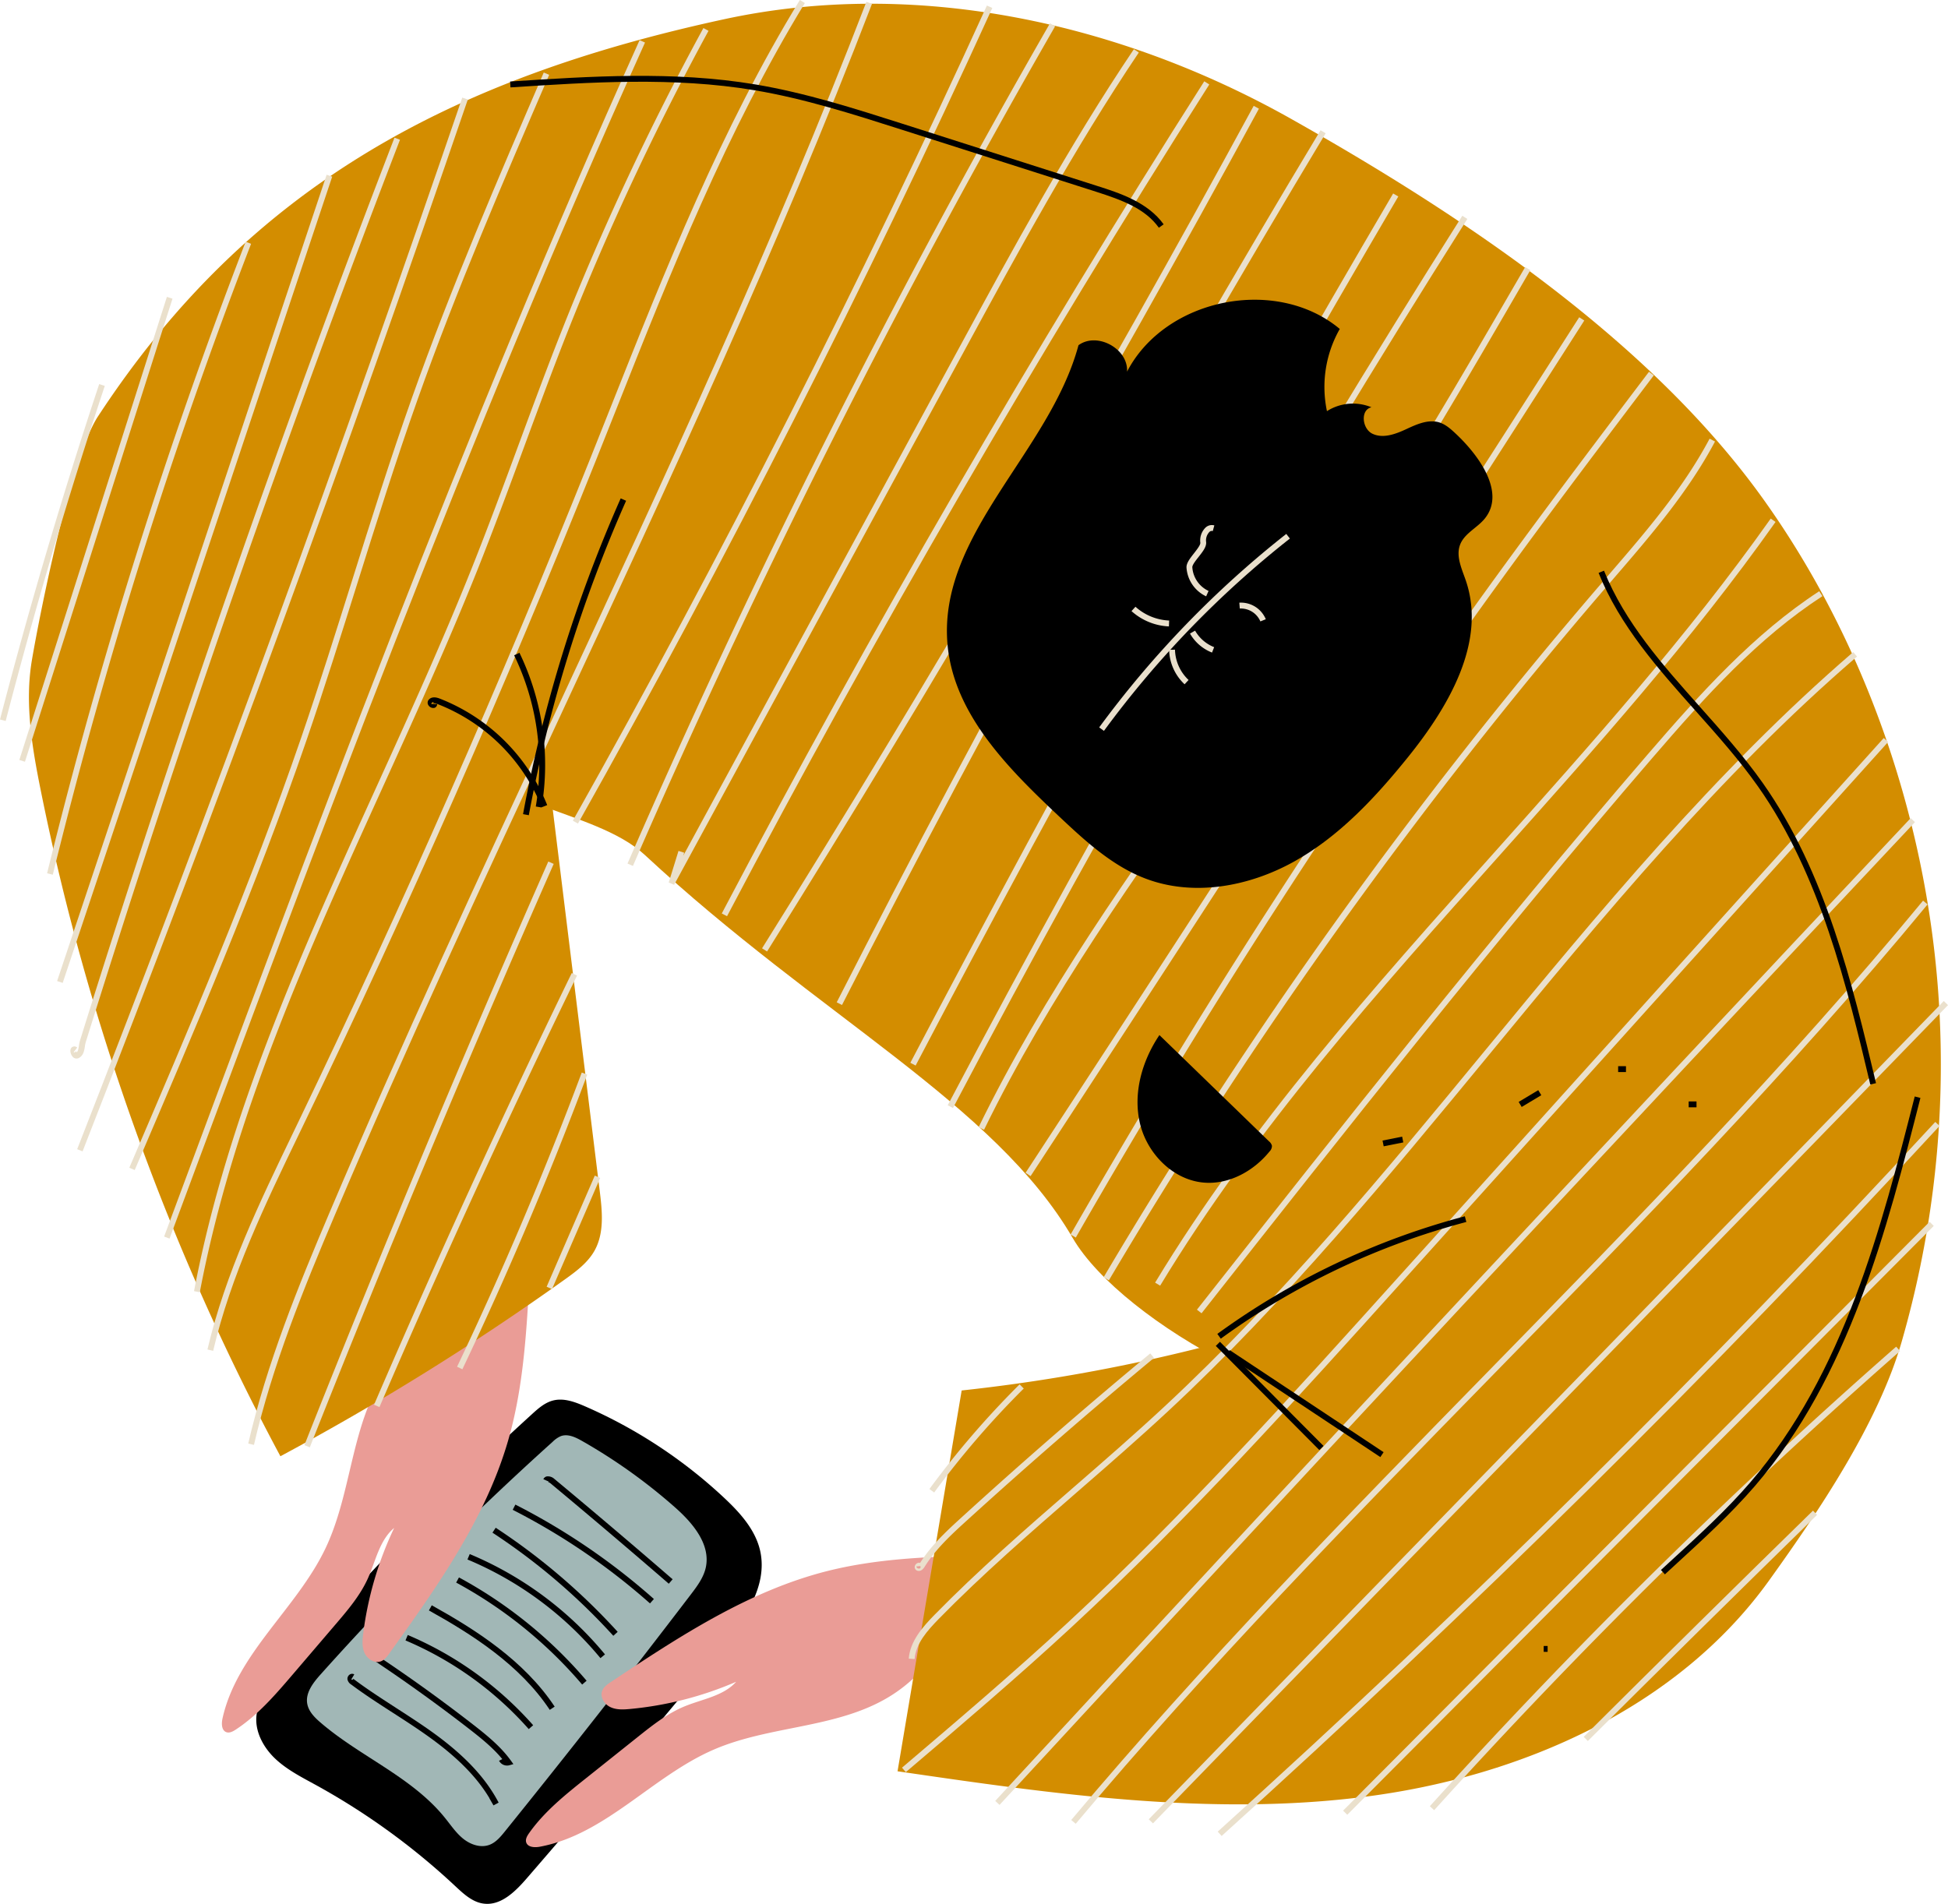<svg xmlns="http://www.w3.org/2000/svg" viewBox="0 0 1080.056 1055.782" style=""><g><title>study03_267338816</title><g data-name="Слой 2"><path d="M893.853 468.026l2.305-2.305 6.52 6.52-2.306 2.305z"></path><path d="M359.423 250.654l13.032-13.032 2.305 2.305-13.032 13.032z"></path><path d="M768.15 393.44c-102.89-105-248.89-167.77-395.89-165.39-14.46.24-29.53 1.25-42 8.5s-20.74 19.6-28.63 31.59c-28 42.55-57.27 91.18-46.89 141.05 8 38.36 74.16 38.33 102.86 65 96.35 89.51 193.93 138 237.17 212.37 27.26 46.91 140.59 109.68 191.39 90.6C820 764.43 845 734 858.93 700.62c21.84-52.23 19.74-112.58 1.25-166.09s-52.42-100.65-92.03-141.09z" fill="#d38d00"></path><path d="M401.44 830.57a272.24 272.24 0 0 0-77.14-50.72c-5.59-2.43-11.75-4.72-17.66-3.2-4.55 1.16-8.23 4.41-11.7 7.58a1620.42 1620.42 0 0 0-140.33 144.7c-5.71 6.67-11.62 14-12.44 22.73s3.94 17.49 10.41 23.61 14.54 10.21 22.34 14.49a383.79 383.79 0 0 1 77.41 56.1c4.61 4.31 9.58 9 15.84 9.79 9.55 1.26 17.56-6.71 23.87-14Q346.25 979 399 915.06c13.12-15.91 27-35.12 22.43-55.22-2.7-11.69-11.24-21.07-19.99-29.27z"></path><path d="M374.06 835.73a307.41 307.41 0 0 0-51.36-36.66c-3.61-2.05-7.85-4.09-11.75-2.66a14.75 14.75 0 0 0-4.55 3.15 1689.1 1689.1 0 0 0-128.59 128.92c-4.15 4.64-8.57 10.27-7.45 16.39.77 4.21 4 7.48 7.25 10.28 22 19 50.73 30.2 69 52.83 3.26 4 6.18 8.46 10.24 11.71s9.65 5.19 14.52 3.36c3.58-1.34 6.16-4.45 8.56-7.42q52.44-65 103.08-131.39c3.5-4.59 7.09-9.39 8.32-15 2.76-12.93-7.33-24.78-17.27-33.51z" fill="#a1b7b6"></path><path d="M240.21 960.93c-6.72-4.85-13.78-9.4-20.61-13.81-7.68-5-15.62-10.07-23-15.61a2.63 2.63 0 0 1-.72-.66.45.45 0 0 1-.17.48.92.92 0 0 1-.95 0l1.66-2.8a2.34 2.34 0 0 0-2.55.11 2.81 2.81 0 0 0-1.2 2.75 4.4 4.4 0 0 0 2 2.73c7.52 5.61 15.51 10.76 23.23 15.74 6.8 4.38 13.83 8.91 20.47 13.72 15.4 11.13 26 21.9 33 33.6h-.07l2.31 4 2.85-1.56c-7.22-13.71-18.71-26.01-36.25-38.69z"></path><path d="M262.13 956.22a899.288 899.288 0 0 0-53-38.15l-1.8 2.71c18 12 35.75 24.78 52.8 38 6.74 5.24 13.23 10.48 18.37 16.73l-1.8.92a5 5 0 0 0 4.43 2.66 4.64 4.64 0 0 0 1.28-.17l2.24-.63-1.35-1.89c-5.66-7.85-13.24-14.02-21.17-20.18z"></path><path d="M226.09 906.69l-1.27 3a190.48 190.48 0 0 1 68.34 49.18l2.45-2.15a193.67 193.67 0 0 0-69.52-50.03z"></path><path d="M239.39 890.22l-1.58 2.85c23.86 13.26 50.47 30.17 67 55.13l2.72-1.79c-16.92-25.55-43.94-42.74-68.14-56.19z"></path><path d="M254.47 874.76l-1.55 2.86a245.29 245.29 0 0 1 69.85 56.55l2.47-2.12a248.28 248.28 0 0 0-70.77-57.29z"></path><path d="M260.44 861.81l-1.26 3a191.52 191.52 0 0 1 73.73 54.71l2.52-2.07a194.71 194.71 0 0 0-74.99-55.64z"></path><path d="M274.84 847.21l-1.79 2.73a349.49 349.49 0 0 1 67 57.19l2.41-2.2a354 354 0 0 0-67.62-57.72z"></path><path d="M284.27 837.27a363.38 363.38 0 0 1 76.11 51.9l2.17-2.44a366.38 366.38 0 0 0-76.81-52.36z"></path><path d="M303.14 818.75a2.67 2.67 0 0 0-1.87 1.54l3 1.34a.59.59 0 0 1-.4.3 2.51 2.51 0 0 1 1.31.62c22 18.31 44.08 37.05 65.62 55.7l2.13-2.46a4380.338 4380.338 0 0 0-65.66-55.74 5.21 5.21 0 0 0-4.13-1.3z"></path><path d="M212.62 763.19c-18.1 28.37-17.67 64.9-32.09 95.3-15.89 33.51-49.2 58.33-57.17 94.51-.62 2.82-.56 6.61 2.15 7.58 1.73.61 3.59-.38 5.12-1.38 12.36-8.08 22.12-19.46 31.71-30.67l23.73-27.76c6.7-7.84 13.49-15.81 17.78-25.2 4.45-9.76 6.45-21.35 14.68-28.24a193.66 193.66 0 0 0-17.12 58.24c-.48 3.7-.82 7.61.68 11s5.47 6 9 4.75c2.1-.77 3.53-2.69 4.84-4.51 26.37-36.79 53.21-74.52 65.81-118 7.38-25.47 9.62-52.12 11.2-78.59-31.57 1.16-63.34 16.36-80.32 42.97z" fill="#ea9c96"></path><path d="M338.6 932.83c-1.86 1.24-3.83 2.61-4.67 4.68-1.41 3.46 1.07 7.52 4.44 9.14s7.28 1.41 11 1.06a193.33 193.33 0 0 0 58.79-15.08c-7.17 8-18.82 9.57-28.73 13.69-9.53 3.95-17.74 10.46-25.8 16.89L325.06 986c-11.54 9.19-23.25 18.56-31.75 30.62-1.06 1.5-2.11 3.32-1.56 5.07.87 2.75 4.67 2.94 7.5 2.42 36.46-6.72 62.44-39.13 96.46-53.85 30.88-13.37 67.38-11.66 96.36-28.77 27.18-16 43.48-47.26 45.68-78.76-26.51.66-53.22 2-78.93 8.46-43.89 11.05-82.53 36.56-120.22 61.64z" fill="#ea9c96"></path><path d="M978.43 277.9C915.44 189.18 810.79 119.41 716 66S507.91-12.37 401.56 10.65C251.38 43.14 138.4 102.42 54.27 231c-14.91 22.8-32 108.16-36.57 135-4.07 23.91.08 48.39 4.86 72.16a1344.37 1344.37 0 0 0 132.91 369.4 1446.41 1446.41 0 0 0 157.65-98c6.32-4.52 12.8-9.31 16.57-16.11 5.42-9.79 4.21-21.76 2.84-32.87Q317.82 541 303.09 421.49c-4.11-33.37-4.2-75.11 25.38-91.09 21.25-11.48 47.38-3 69.69 6.3A1258.48 1258.48 0 0 1 700.78 516c42.88 34.36 85.9 75.63 95.76 129.69 3.5 19.23 1.87 40.84-10.95 55.59-9.56 11-23.8 16.51-37.54 21.32a964 964 0 0 1-214.86 48.49l-35.55 211.17c86.06 12.58 173.41 25.18 259.67 14.06s172.8-49.18 223.52-119.83c27.61-38.46 60.68-87.39 73.68-132.92a554.83 554.83 0 0 0 21.34-169.16C1073 469.89 1039 363.16 978.43 277.9z" fill="#d38d00"></path><path d="M0 399l3.15.82C19.35 337.55 37.84 275 58.1 214l-3.1-1A2949.052 2949.052 0 0 0 0 399z" fill="#eae0cc"></path><path fill="#eae0cc" d="M10.725 421.439l81.809-256.804 3.106.99L13.83 422.427z"></path><path d="M26.11 484.29l3.16.77a2893.73 2893.73 0 0 1 109.94-349.85l-3-1.17a2896.2 2896.2 0 0 0-110.1 350.25z" fill="#eae0cc"></path><path fill="#eae0cc" d="M31.664 544.039l149.434-447.13 3.092 1.033-149.434 447.13z"></path><path d="M44.36 577a18.17 18.17 0 0 0-.59 2.86c-.28 1.85-.51 3.07-1.27 3.73a1.84 1.84 0 0 1-.25-.86 1 1 0 0 1-.57.69 1.17 1.17 0 0 1-.87.11l2-2.6a2.25 2.25 0 0 0-3.12 0c-1.24 1.29-.53 3.71.43 4.88a2.85 2.85 0 0 0 3.94.7c2.26-1.43 2.64-3.94 3-6.15a16.43 16.43 0 0 1 .47-2.38c52.4-168 111-336.33 174.24-500.47l-3.05-1.17C155.43 240.52 96.78 409 44.36 577z" fill="#eae0cc"></path><path d="M42.79 637.29l3 1.19c75-192 146.91-388.28 213.59-583.31l-3.08-1.05C189.67 249.1 117.82 445.31 42.79 637.29z" fill="#eae0cc"></path><path d="M228.5 220.34c-12 33.77-22.9 68.52-33.46 102.12-9 28.52-18.22 58-28.09 86.73-27.8 81-62.09 161-95.25 238.38l3 1.28c33.18-77.44 67.5-157.52 95.33-238.6 9.88-28.77 19.15-58.28 28.12-86.81 10.55-33.58 21.46-68.3 33.42-102 21.64-61 47.7-121.46 72.91-179.94l-3-1.29c-25.22 58.52-51.3 119.04-72.98 180.13z" fill="#eae0cc"></path><path d="M91 685.73l3 1.14C175.55 467.45 259.81 240.56 357.62 23.6l-3-1.34C256.79 239.32 172.51 466.26 91 685.73z" fill="#eae0cc"></path><path d="M311.54 183.11c-8.34 21.1-16.33 42.73-24.06 63.66-8.28 22.4-16.84 45.57-25.84 68.12-16.32 40.89-34.92 81.85-52.91 121.47-40.6 89.4-82.58 181.84-101.15 279.64l3.2.61c18.5-97.45 60.4-189.71 100.92-278.93 18-39.65 36.62-80.65 53-121.61 9-22.59 17.58-45.78 25.87-68.2 7.72-20.91 15.7-42.53 24-63.59A1510.26 1510.26 0 0 1 392.83 17.1L390 15.55a1515.71 1515.71 0 0 0-78.46 167.56z" fill="#eae0cc"></path><path d="M338.46 226.13q-5.59 14.13-11.23 28.23c-49.59 124-104.11 247.87-162 368.19l-2.58 5.36c-18.55 38.47-37.74 78.26-47.63 120.45l3.17.74c9.81-41.83 28.92-81.46 47.39-119.78l2.58-5.36c58-120.39 112.52-244.33 162.14-368.39q5.64-14.1 11.24-28.24C371.71 151.21 403 72.5 446.25 1.7L443.47 0C400 71 368.73 149.88 338.46 226.13z" fill="#eae0cc"></path><path d="M307.58 395.79c-42 90.32-85.45 183.71-125 276.93-17.13 40.35-34.71 83.46-44.95 127.81l3.18.73c10.17-44.09 27.69-87 44.76-127.27 39.55-93.17 83-186.54 125-276.83 59.63-128.21 121.3-260.8 172.89-395L480.37 1c-51.55 134.09-113.19 266.62-172.79 394.79z" fill="#eae0cc"></path><path d="M168.77 801.41l3 1.2C214.61 694.4 260.09 585.55 307 479.07l-3-1.31a9228.15 9228.15 0 0 0-135.23 323.65z" fill="#eae0cc"></path><path d="M207.39 779l3 1.29A5727.478 5727.478 0 0 1 319.93 541l-2.93-1.39A5708.046 5708.046 0 0 0 207.39 779z" fill="#eae0cc"></path><path d="M253.42 757.93l2.94 1.4c25.3-53.2 48.6-108.17 69.24-163.41l-3.05-1.14a2062.17 2062.17 0 0 1-69.13 163.15z" fill="#eae0cc"></path><path fill="#eae0cc" d="M303.073 713.566l26.709-61.632 2.991 1.296-26.709 61.632z"></path><path d="M317.6 455.12l2.84 1.6C403 309.89 480.3 157.71 550.18 4.43l-3-1.36c-69.81 153.21-147.06 305.3-229.58 452.05z" fill="#eae0cc"></path><path d="M347.92 478.89l3 1.32A4669.1 4669.1 0 0 1 585 14.58l-2.86-1.64a4674.51 4674.51 0 0 0-234.22 465.95z" fill="#eae0cc"></path><path d="M531.23 193.92l-152.4 280.6.51-1.65-3.15-1-5.42 17.53 3 1.27 160.36-295.18c30.18-55.57 61.39-113 97.28-166.37l-2.74-1.84c-35.97 53.45-67.22 110.99-97.44 166.64z" fill="#eae0cc"></path><path d="M400.18 506.56l2.92 1.53C485.52 351.4 575.48 196.21 670.48 46.85l-2.78-1.77c-95.05 149.44-185.05 304.7-267.52 461.48z" fill="#eae0cc"></path><path d="M422.51 525.89l2.79 1.75c95.26-152.26 187-309.51 272.7-467.37l-2.9-1.57c-85.67 157.8-177.37 314.99-272.59 467.19z" fill="#eae0cc"></path><path d="M463.91 555.83l2.93 1.49C550.22 393.81 640.43 231.17 735 73.92l-2.83-1.7c-94.61 157.31-184.85 320.02-268.26 483.61z" fill="#eae0cc"></path><path d="M504.74 589.36l2.92 1.54c85-162 175.07-324.14 267.62-481.94l-2.85-1.67C679.86 265.14 589.8 427.33 504.74 589.36z" fill="#eae0cc"></path><path d="M525.45 612.93l2.92 1.54c88.1-167.34 184-333.23 285.19-493.06l-2.79-1.76c-101.19 159.9-197.18 325.87-285.32 493.28z" fill="#eae0cc"></path><path d="M736.48 327.63c-20 30-41.36 60-62 89-47.1 66.03-95.79 134.37-131.89 208.44l3 1.46c36-73.85 84.59-142 131.6-208 20.67-29 42-59 62.07-89 38.89-58.4 74.65-120.09 109.23-179.74l-2.88-1.67c-34.56 59.56-70.3 121.2-109.13 179.51z" fill="#eae0cc"></path><path d="M568.61 650.39l2.79 1.83c102.72-157 206-316.6 307-474.48l-2.82-1.8a55393.03 55393.03 0 0 1-306.97 474.45z" fill="#eae0cc"></path><path d="M914 206.52c-24.61 32.52-50.05 66.15-74.57 99.61a4033.18 4033.18 0 0 0-245.85 378.48l2.89 1.67A4028.6 4028.6 0 0 1 842.1 308.11c24.5-33.44 49.94-67.06 74.54-99.57l.3-.39-2.66-2z" fill="#eae0cc"></path><path d="M892.17 318.52l-4.54 5.27a2692 2692 0 0 0-275.73 384.5l2.91 1.72A2688.72 2688.72 0 0 1 890.19 326l4.53-5.26c20.34-23.58 41.37-48 56.16-75.9l-3-1.58c-14.6 27.59-35.5 51.82-55.71 75.26z" fill="#eae0cc"></path><path d="M829 472.18c-66.78 74.73-135.83 152-188.56 239.1l2.79 1.68c52.57-86.82 121.52-164 188.2-238.61 52.53-58.8 106.85-119.59 153-184.9l-2.66-1.88C935.69 352.73 881.43 413.45 829 472.18z" fill="#eae0cc"></path><path d="M913.26 418.69C827.06 518.79 744 624.27 663.63 726.28l2.56 2c80.33-102 163.39-207.44 249.54-307.49 30.6-35.53 58.85-66.84 94.71-90.2l-1.78-2.73c-36.17 23.58-65.76 56.42-95.4 90.83z" fill="#eae0cc"></path><path d="M823 583c-55.4 67.29-112.69 136.87-177.37 197-16.52 15.37-33.85 30.44-50.62 45-25.82 22.44-52.52 45.65-76.89 70.52-6.51 6.66-13.52 14.57-14.26 24.27l3.25.25c.65-8.61 7-15.71 13.34-22.24 24.27-24.78 50.93-47.94 76.7-70.34 16.79-14.59 34.14-29.67 50.7-45.08 64.84-60.33 122.2-130 177.67-197.37 62.92-76.43 128-155.46 204.11-220.93l-2.13-2.47C951.19 427.31 886 506.44 823 583z" fill="#eae0cc"></path><path d="M533.65 841c-8 7.29-17.08 15.53-23.51 25.73a2 2 0 0 0-.6-.14 2.61 2.61 0 0 0-2.34 2 2.07 2.07 0 0 0 1.29 2.39 2.79 2.79 0 0 0 .95.17c.86 0 2.05-.41 3.16-2.21 6.2-10 15.26-18.28 23.24-25.54 33.81-30.75 68.79-61.15 104-90.36l-2.08-2.51A2953.012 2953.012 0 0 0 533.65 841zm-23.26 28.28c-.13.6-1 .58-1 .57a1.42 1.42 0 0 1-1.33-1.17l2.2-.23a1.16 1.16 0 0 1 .13.78z" fill="#eae0cc"></path><path d="M515.32 825.73l2.63 1.93A493.68 493.68 0 0 1 567.61 770l-2.3-2.31a498.43 498.43 0 0 0-49.99 58.04z" fill="#eae0cc"></path><path d="M775.45 708.09C717.15 772.85 656.86 839.81 591.83 900c-29.85 27.62-61.3 54.38-91.72 80.26l2.11 2.48c30.44-25.9 61.92-52.68 91.82-80.35 65.14-60.29 125.48-127.31 183.83-192.12l269-298.83-2.43-2.18z" fill="#eae0cc"></path><path d="M551.8 998.7l2.39 2.21C721.65 819.35 892.42 636 1061.74 455.9l-2.37-2.23C890 633.75 719.27 817.13 551.8 998.7z" fill="#eae0cc"></path><path d="M824.26 761.38c-77.58 79.38-157.79 161.46-230.32 247.9l2.49 2.09C668.88 925 749.06 843 826.59 763.65c81.83-83.72 166.41-170.29 242.16-262.13l-2.52-2.07C990.6 591.18 906 677.7 824.26 761.38z" fill="#eae0cc"></path><path fill="#eae0cc" d="M636.915 1008.882l440.803-453.763 2.338 2.272-440.803 453.762z"></path><path d="M675.15 1015.73l2.18 2.41c138.06-124.57 272-257.06 398.06-393.77l-2.39-2.21C947 758.8 813.14 891.22 675.15 1015.73z" fill="#eae0cc"></path><path fill="#eae0cc" d="M744.675 1004.081l325.18-326.545 2.31 2.3-325.18 326.545z"></path><path d="M792.75 1001.65l2.42 2.19a3131.14 3131.14 0 0 1 258.3-254.6l-2.15-2.45a3134.45 3134.45 0 0 0-258.57 254.86z" fill="#eae0cc"></path><path d="M878.06 963.16l2.3 2.31c42-41.84 84.77-84 127.12-125.42l-2.28-2.33c-42.35 41.39-85.13 83.6-127.14 125.44z" fill="#eae0cc"></path><path d="M808.317 282.573l6.52-6.52 2.304 2.305-6.519 6.52z"></path><path d="M807.42 240.77c-2.82-2.65-5.77-5.4-9.48-6.53-6.15-1.87-12.61 1.12-18.45 3.83s-12.68 5.22-18.5 2.48-6.88-13.27-.6-14.69a26.84 26.84 0 0 0-24.67 2.14 65 65 0 0 1 7.11-45.58c-35.3-29.44-96.73-17.11-117.94 23.67.73-12.74-16.63-22.19-26.93-14.65-15.92 59.3-78.19 105-72.59 166.15 3.52 38.4 33.41 68.38 61.48 94.81 14.53 13.67 29.56 27.67 48.2 34.78 26.75 10.21 57.64 4.48 82.63-9.51s44.92-35.43 62.9-57.71C803.13 392 824.32 356 812.73 322c-2.24-6.57-5.68-13.62-3.14-20.07 2.45-6.22 9.48-9.2 13.67-14.4 11.41-14.15-2.61-34.25-15.84-46.76z"></path><path d="M609.44 403.38l2.63 1.93a549 549 0 0 1 103.1-106.66l-2-2.56a553.17 553.17 0 0 0-103.73 107.29z" fill="#eae0cc"></path><path d="M648.22 360.33a27 27 0 0 0 8.57 19.14l2.21-2.39a23.83 23.83 0 0 1-7.53-16.8z" fill="#eae0cc"></path><path d="M662.61 349.72l-2.83 1.62A24.3 24.3 0 0 0 672 361.88l1.18-3a21 21 0 0 1-10.57-9.16z" fill="#eae0cc"></path><path d="M687.14 334.21l.25 3.25a11.79 11.79 0 0 1 11.42 7.14l3-1.2a14.93 14.93 0 0 0-14.67-9.19z" fill="#eae0cc"></path><path d="M627.35 338.88a33.22 33.22 0 0 0 20.75 8.5l.13-3.26a29.83 29.83 0 0 1-18.68-7.65z" fill="#eae0cc"></path><path d="M668.42 292.56a10 10 0 0 0-2.91 8.37c.17 1.25-2 3.94-3.51 5.91-2.2 2.8-4.29 5.45-4.15 7.93a19 19 0 0 0 10.89 15.93l1.34-3a15.6 15.6 0 0 1-9-13.12c-.07-1.26 1.89-3.74 3.47-5.74 2.32-2.95 4.52-5.74 4.17-8.36a6.74 6.74 0 0 1 1.82-5.48 1.86 1.86 0 0 1 1.88-.5l.86-3.14a5.12 5.12 0 0 0-4.86 1.2z" fill="#eae0cc"></path><path d="M243.62 387.33c-3.63-1.37-5.32-.08-6 .82a2.53 2.53 0 0 0 0 3.06 3.16 3.16 0 0 0 3.25 1.34 2.14 2.14 0 0 0 1.5-2.1l-3.26-.06a1.14 1.14 0 0 1 .51-.82 2.36 2.36 0 0 1 .67-.23.76.76 0 0 1-.08.78c.14-.2.93-.24 2.24.26a102.29 102.29 0 0 1 57.94 57.28l3-1.19a105.55 105.55 0 0 0-59.77-59.14z"></path><path d="M285.07 363.41a139.53 139.53 0 0 1 12 83.83l3.21.55A142.75 142.75 0 0 0 288 362z"></path><path d="M290 451.48l3.2.59a782.16 782.16 0 0 1 53.94-174.37l-3-1.32A784.7 784.7 0 0 0 290 451.48z"></path><path d="M674.94 739.72l1.92 2.64A409.62 409.62 0 0 1 813 677.64l-.83-3.15a413 413 0 0 0-137.23 65.23z"></path><path d="M674.093 746.384l2.312-2.298 57.401 57.743-2.312 2.299z"></path><path d="M679.966 751.399l1.802-2.717 85.356 56.625-1.803 2.716z"></path><path d="M970.29 822.21c-12.92 15-27.79 28.62-42.18 41.81l-7.22 6.63 2.21 2.4 7.21-6.63c14.46-13.25 29.41-27 42.45-42.08 52.66-61 73.56-143.09 92-215.48l-3.15-.81c-18.36 72.05-39.16 153.7-91.32 214.16z"></path><path d="M855.9 912.77h2.17v3.26h-2.17z"></path><path d="M608.58 103.19L500.44 68.65c-26.44-8.44-53.79-17.17-81.71-21.84-45.08-7.54-91.25-4.52-135.9-1.6l.21 3.26c44.48-2.91 90.45-5.92 135.16 1.55 27.69 4.63 54.92 13.33 81.25 21.74l108.14 34.53c14.64 4.68 27.38 9.41 34.93 20l2.65-1.89c-8.8-12.34-24.86-17.47-36.59-21.21z"></path><path d="M942.54 392c-20.49-23-41.68-46.77-53.21-75.52l-3 1.22c11.72 29.3 33.1 53.3 53.78 76.51 11.92 13.38 24.25 27.22 34.62 41.94 34.54 49 49.26 110.77 62.24 165.26l3.17-.75c-13.05-54.78-27.84-116.86-62.74-166.39-10.48-14.87-22.87-28.78-34.86-42.27z"></path><path d="M936.28 610.8h4.34v3.26h-4.34z"></path><path d="M897.17 591.25h4.34v3.26h-4.34z"></path><path d="M842.014 611.066l10.87-6.51 1.675 2.797-10.87 6.51z"></path><path d="M766.54 632.492l10.866-2.166.637 3.198-10.866 2.165z"></path><path d="M642.83 574c-9.66 14.32-14.79 32.39-10.74 49.18s18.55 31.43 35.78 32.66c13.81 1 27.3-6.52 36-17.27a4.41 4.41 0 0 0 1.35-3.18 4.6 4.6 0 0 0-1.61-2.45z"></path></g></g></svg>